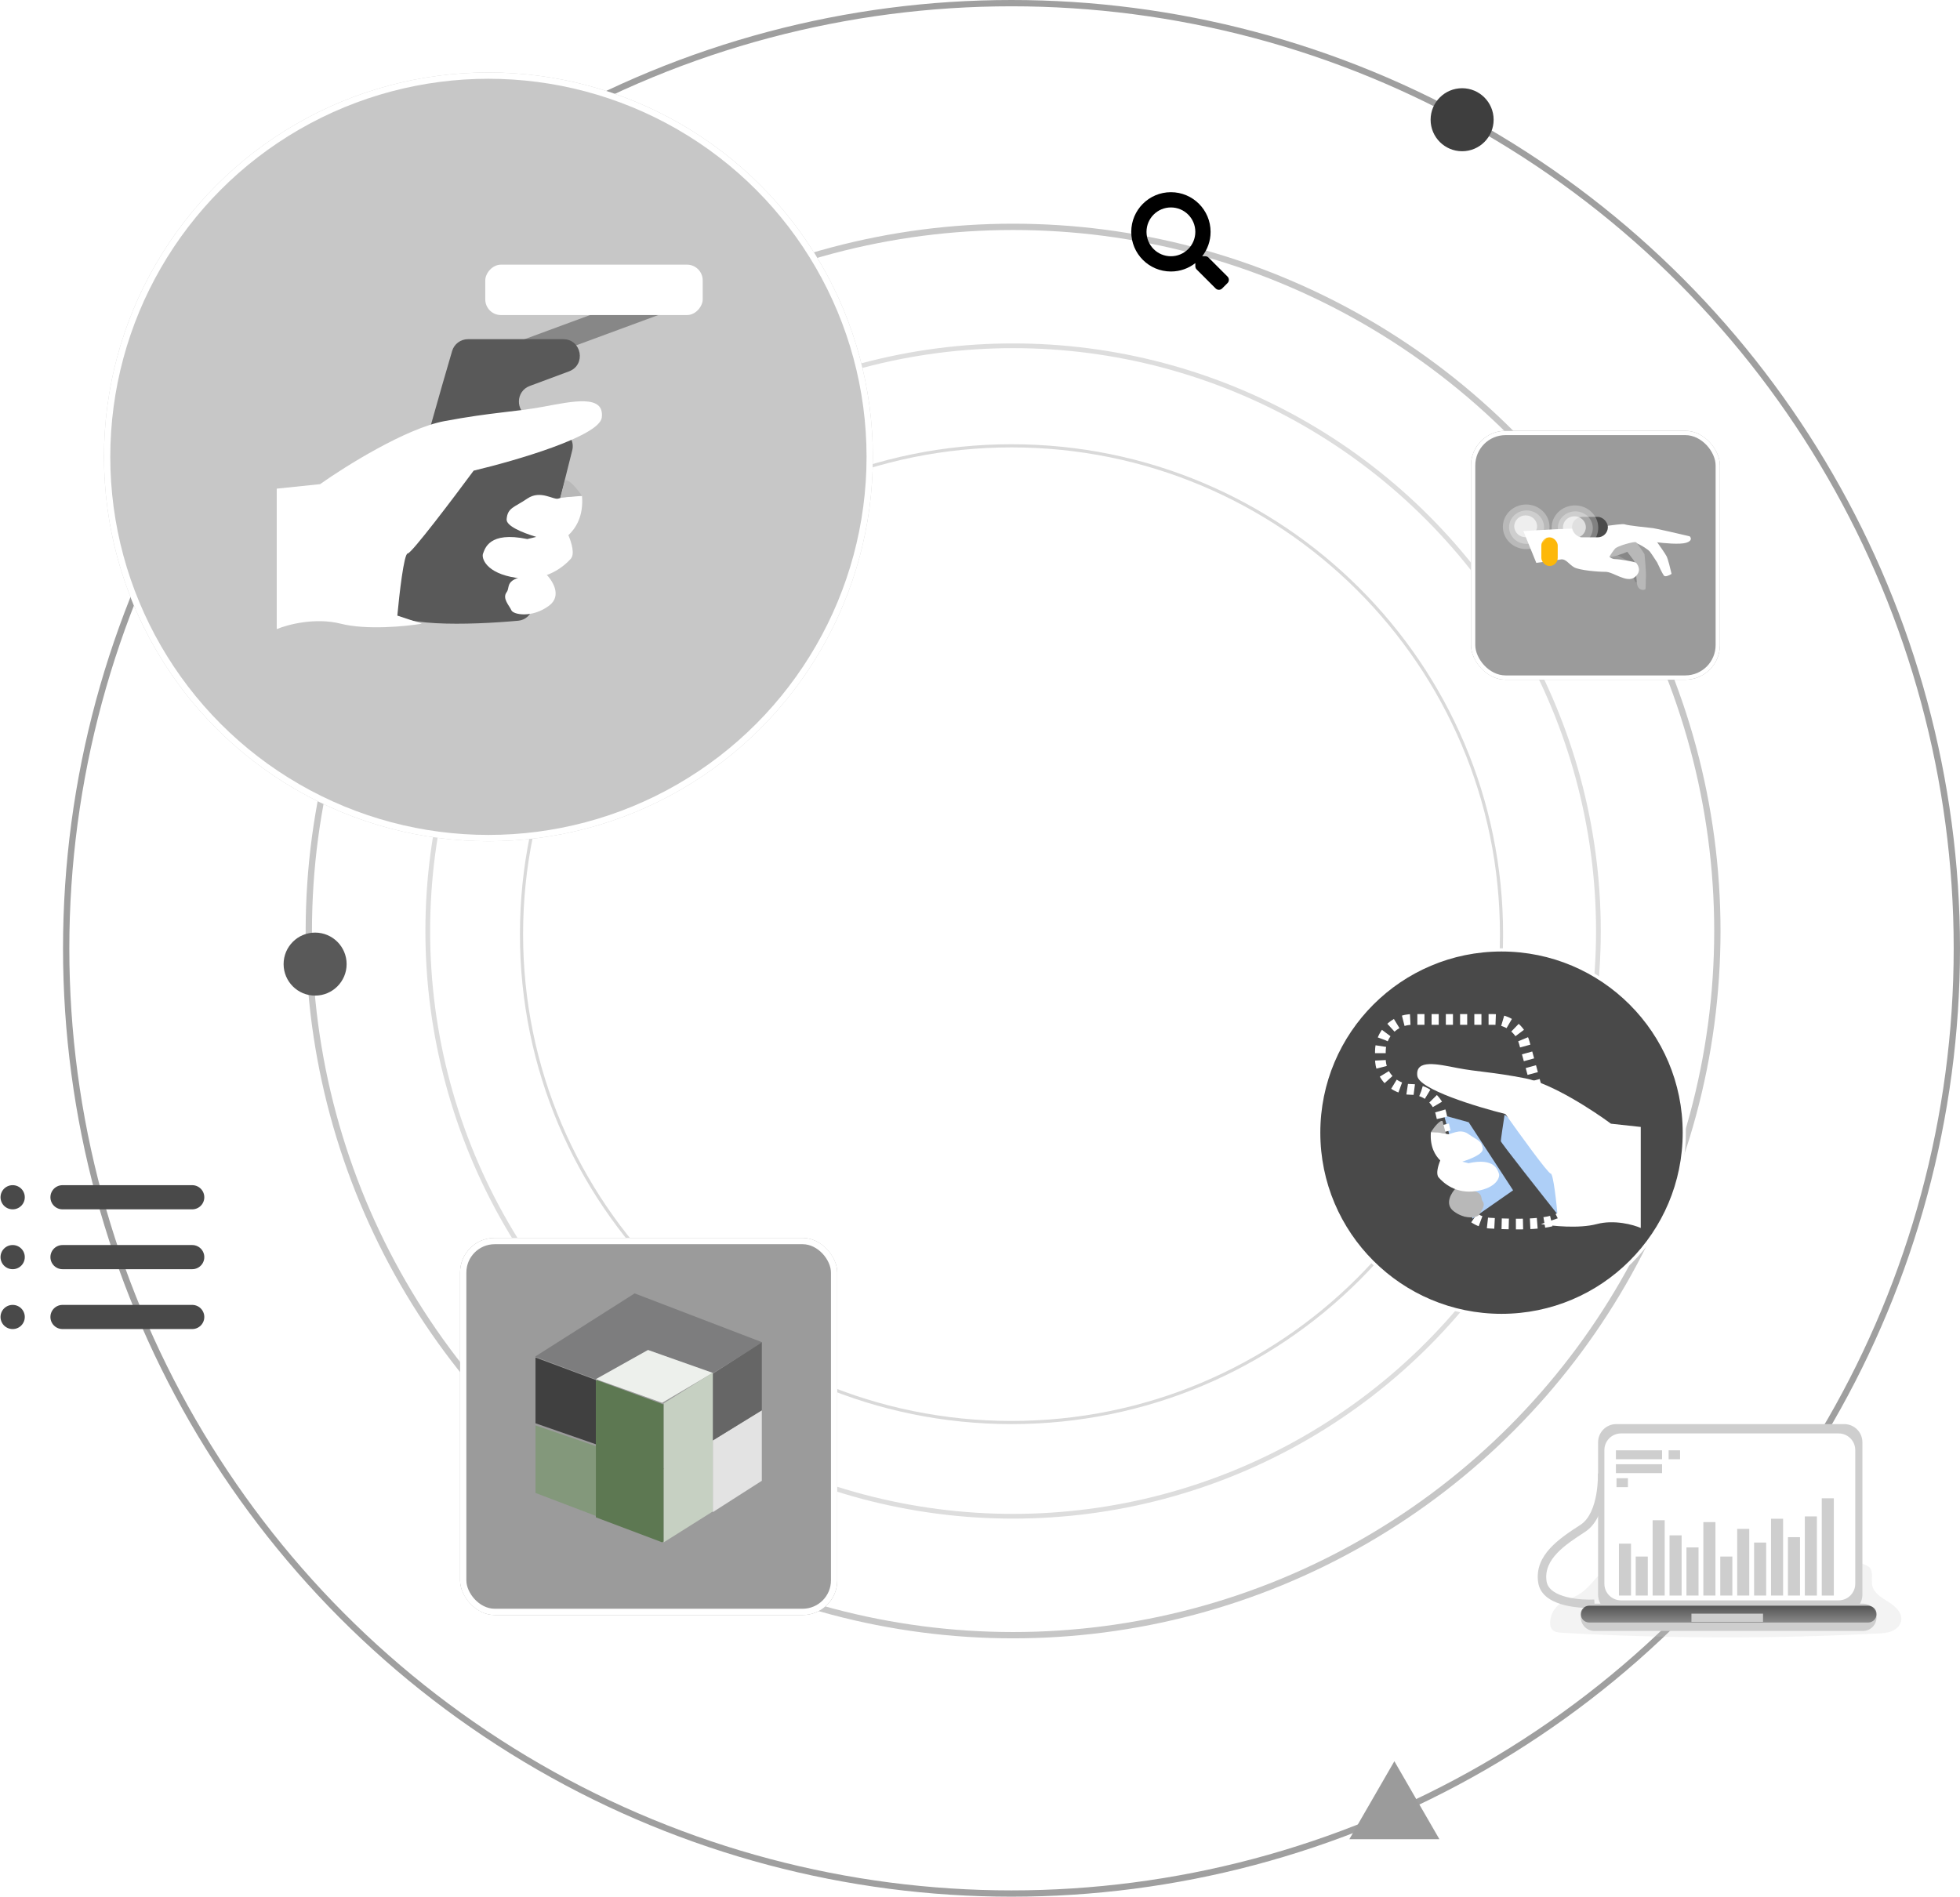 <svg width="622" height="602" viewBox="0 0 622 602" fill="none" xmlns="http://www.w3.org/2000/svg">
<circle cx="321.5" cy="295.5" r="185.75" stroke="#DDDDDD" stroke-width="1.5"/>
<path d="M476.5 296.5C476.5 382.103 406.882 451.5 321 451.5C235.118 451.5 165.5 382.103 165.5 296.5C165.5 210.897 235.118 141.5 321 141.5C406.882 141.5 476.5 210.897 476.5 296.5Z" stroke="#D9D9D9"/>
<circle cx="321.5" cy="295.5" r="223.5" stroke="#C6C6C6" stroke-width="2"/>
<circle cx="321" cy="301" r="300" stroke="#9F9F9F" stroke-width="2"/>
<g filter="url(#filter0_d_203_1307)">
<circle cx="155" cy="141" r="122" fill="#C7C7C7"/>
<circle cx="155" cy="141" r="121" stroke="white" stroke-width="2"/>
</g>
<rect width="7.5" height="67.199" rx="3.75" transform="matrix(-0.374 -0.927 -0.938 0.346 219.366 96.137)" fill="#878787"/>
<path d="M123.145 192.719C122.237 186.084 135.682 137.953 143.477 111.414C144.135 109.173 146.188 107.655 148.523 107.655H178.732C184.609 107.655 186.079 115.819 180.571 117.869L168.107 122.508C163.63 124.173 163.498 130.457 167.901 132.309L178.532 136.782C180.932 137.791 182.235 140.401 181.601 142.926L169.005 193.09C168.468 195.229 166.665 196.813 164.468 197.013C149.126 198.414 124.024 199.141 123.145 192.719Z" fill="#595959"/>
<path d="M141.043 133.661C128.845 135.948 109.649 147.951 101.576 153.666L87.823 155.095V199.678C91.211 198.249 100.021 195.905 108.154 197.963C116.287 200.021 128.685 198.82 133.868 197.963L126.094 195.391C126.692 188.818 128.187 175.672 129.383 175.672C130.579 175.672 143.834 158.144 150.312 149.38C163.568 146.236 190.258 138.463 190.975 132.518C191.872 125.088 181.707 127.374 172.438 129.089C163.169 130.804 156.292 130.804 141.043 133.661Z" fill="white"/>
<path d="M183.799 157.382C182.105 157.477 178.418 157.782 177.222 158.239C175.727 158.81 171.541 155.381 167.355 158.239C163.169 161.097 161.076 161.097 160.777 164.812C160.607 166.92 165.637 169.029 170.184 170.406L167.355 171.099C155.096 168.527 153.9 174.243 153.302 175.672C152.704 177.101 154.199 181.959 163.767 183.388C173.335 184.817 179.016 179.673 181.108 177.387C182.454 175.917 181.445 172.382 180.376 169.863C182.668 167.741 185.244 163.841 184.696 157.382H183.799Z" fill="white"/>
<path d="M174.233 192.247C178.539 189.046 175.23 184.054 173.037 181.958C158.984 183.102 162.274 185.959 160.779 187.96C159.284 189.96 161.676 192.247 162.274 193.676C162.872 195.105 168.851 196.248 174.233 192.247Z" fill="white"/>
<path d="M179.314 152.524C180.51 151.838 183.4 155.477 184.696 157.382L177.819 157.954L179.314 152.524Z" fill="#B8B8B8"/>
<rect width="69" height="16" rx="4.98" transform="matrix(-1 0 0 1 223 84)" fill="white"/>
<circle cx="100" cy="306" r="10" fill="#595959"/>
<circle cx="464" cy="38" r="10" fill="#3E3E3E"/>
<g filter="url(#filter1_d_203_1307)">
<rect x="146" y="390.167" width="119.704" height="119.704" rx="11" fill="#9B9B9B"/>
<rect x="147" y="391.167" width="117.704" height="117.704" rx="10" stroke="white" stroke-width="2"/>
</g>
<path d="M189.094 438.004V458.399C180.806 455.501 173.771 453.053 169.941 451.742V430.867L189.094 438.004Z" fill="#404040"/>
<path d="M210.64 445.636V489.214L210.136 489.522L189.094 481.586V438.231L189.413 438.049L210.47 445.739L210.64 445.636Z" fill="#5D7852"/>
<path d="M241.763 447.626V469.991L234.202 474.825L234.179 474.843L226.202 479.946V457.18L241.763 447.626Z" fill="#E3E3E3"/>
<path d="M241.764 425.983V426.199L225.94 436.013L210.417 430.255L205.852 428.561L189.703 438.049L189.391 437.933L169.941 430.649V430.495L170.893 429.892L189.391 418.144L201.398 410.517L210.417 413.971L225.94 419.921L235.685 423.655L241.764 425.983Z" fill="#7D7D7E"/>
<path d="M226.202 435.741L210.306 445.131L210.136 445.232L189.094 437.727L205.631 428.473L210.306 430.125L226.202 435.741Z" fill="#EDF0EC"/>
<path d="M189.094 458.994V481.143L186.355 480.099L169.941 473.856V452.414C173.771 453.71 180.806 456.13 189.094 458.994Z" fill="#83987B"/>
<path d="M241.763 426.079V447.619L226.202 457.202V436.001L241.763 426.079Z" fill="#666666"/>
<path d="M226.202 435.655V479.724L210.64 489.522V466.279L210.713 466.238L210.786 466.192C210.738 466.175 210.689 466.158 210.64 466.141V445.398L226.202 435.655Z" fill="#C6D0C2"/>
<g filter="url(#filter2_d_203_1307)">
<rect x="466.808" y="134" width="79.005" height="79.005" rx="11" fill="#9B9B9B"/>
<rect x="467.492" y="134.684" width="77.638" height="77.638" rx="10.316" stroke="white" stroke-width="1.367"/>
</g>
<path d="M519.331 178.849C519.035 178.378 517.089 176.006 516.153 174.879L516.175 173.869L512.454 175.69C513.668 176.4 516.144 177.833 516.341 177.892C516.539 177.951 518.155 182.52 518.939 184.797L520.123 184.619C519.983 182.892 519.627 179.32 519.331 178.849Z" fill="#878787"/>
<path d="M528.918 176.625C528.495 175.757 526.453 172.862 525.486 171.523L525.036 171.706L516.777 170.826C516.853 171.156 517.323 171.886 518.589 172.167C520.173 172.518 522.993 174.403 523.49 174.98C523.888 175.442 525.255 177.526 525.889 178.51C526.414 179.654 527.574 182.087 528.021 182.668C528.467 183.249 529.84 182.562 530.471 182.146C530.13 180.667 529.342 177.492 528.918 176.625Z" fill="white"/>
<path d="M521.892 175.974C521.831 175.615 519.17 171.921 518.903 171.688C517.076 171.793 513.39 172.007 513.261 172.025L509.681 176.898C511.518 177.037 514.959 175.771 516.449 175.121C517.027 175.909 518.258 177.583 518.554 177.975C518.925 178.464 519.206 182.829 519.498 185.227C519.791 187.626 521.791 187.28 522.091 187.072C522.392 186.864 522.188 184.473 522.329 183.348C522.47 182.224 521.953 176.333 521.892 175.974Z" fill="#B8B8B8"/>
<path d="M501.112 167.813C499.547 167.596 488.672 168.221 483.43 168.561L487.542 178.65C489.533 178.408 493.855 177.856 495.217 177.574C496.92 177.223 497.86 179.107 499.532 180.051C501.205 180.995 507.081 181.509 509.523 181.497C511.965 181.486 516.206 185.148 518.726 183.222C521.247 181.296 519.649 179.167 519.292 178.713C518.936 178.26 513.848 177.467 512.601 177.462C511.603 177.458 510.942 176.94 510.737 176.682C511.064 176.149 511.874 174.9 512.502 174.165C513.286 173.247 518.436 171.875 519.116 172.068C519.66 172.223 523.76 172.157 525.742 172.105C528.029 172.414 533.099 172.88 535.085 172.276C537.071 171.672 536.672 170.659 536.225 170.228C532.772 169.411 525.605 167.746 524.56 167.625C523.253 167.473 516.587 166.81 515.566 166.413C514.546 166.017 503.069 168.085 501.112 167.813Z" fill="white"/>
<rect x="498.885" y="164.051" width="11.373" height="6.499" rx="3.25" fill="#4B4B4B"/>
<rect x="489.137" y="170.55" width="5.199" height="9.099" rx="2.6" fill="#FDB80A"/>
<g filter="url(#filter3_f_203_1307)">
<ellipse rx="7.401" ry="7.074" transform="matrix(1 -0.012 0.013 1 499.801 167.489)" fill="white" fill-opacity="0.3"/>
</g>
<ellipse rx="5.551" ry="5.306" transform="matrix(1 -0.012 0.013 1 499.922 167.606)" fill="white" fill-opacity="0.3"/>
<ellipse rx="3.626" ry="3.466" transform="matrix(1 -0.012 0.013 1 499.638 167.332)" fill="white" fill-opacity="0.65"/>
<g filter="url(#filter4_f_203_1307)">
<ellipse rx="7.401" ry="7.074" transform="matrix(1 -0.012 0.013 1 484.33 167.202)" fill="white" fill-opacity="0.3"/>
</g>
<ellipse rx="5.551" ry="5.306" transform="matrix(1 -0.012 0.013 1 484.451 167.319)" fill="white" fill-opacity="0.3"/>
<ellipse rx="3.626" ry="3.466" transform="matrix(1 -0.012 0.013 1 484.166 167.046)" fill="white" fill-opacity="0.65"/>
<path d="M442.5 559L456.789 583.75H428.211L442.5 559Z" fill="#9B9B9B"/>
<circle cx="476.5" cy="359.5" r="58" fill="#494949" stroke="white"/>
<path d="M476.276 362.191C476.276 361.711 477.076 356.39 477.476 353.789L501.483 373.294L496.081 387.698C489.48 379.396 476.276 362.671 476.276 362.191Z" fill="#AECFF7"/>
<path d="M480.177 377.795L466.074 356.19L458.272 354.037L467.274 386.798L480.177 377.795Z" fill="#AECFF7"/>
<path d="M496.403 384.746C496.979 380.344 489.158 350.542 483.735 330.964C482.52 326.58 478.523 323.564 473.974 323.564H448.227C442.61 323.564 438.057 328.118 438.057 333.734V336.045C438.057 341.419 442.413 345.776 447.787 345.776C452.286 345.776 456.199 348.86 457.249 353.235L463.828 380.649C464.826 384.806 468.313 387.922 472.579 388.205C482.9 388.889 495.88 388.741 496.403 384.746Z" stroke="white" stroke-width="3.39" stroke-dasharray="2.26 2.26"/>
<path d="M457.79 355.836C456.968 355.342 454.981 357.96 454.09 359.33L458.817 359.741L457.79 355.836Z" fill="#B8B8B8"/>
<path d="M461.284 384.407C458.324 382.104 460.599 378.514 462.106 377.007C471.767 377.829 469.506 379.885 470.534 381.323C471.561 382.762 469.917 384.407 469.506 385.434C469.095 386.462 464.984 387.284 461.284 384.407Z" fill="#B8B8B8"/>
<path d="M484.101 342.269C492.487 343.913 505.683 352.546 511.233 356.657L520.688 357.685V389.751C518.359 388.723 512.302 387.038 506.711 388.518C501.12 389.997 492.597 389.134 489.034 388.518L494.378 386.668C493.967 381.94 492.939 372.485 492.117 372.485C491.295 372.485 482.182 359.878 477.729 353.574C468.616 351.313 450.267 345.722 449.774 341.447C449.157 336.103 456.146 337.747 462.518 338.98C468.89 340.214 473.618 340.214 484.101 342.269Z" fill="white"/>
<path d="M454.707 359.33C455.872 359.398 458.407 359.617 459.229 359.946C460.257 360.357 463.135 357.891 466.012 359.946C468.89 362.002 470.329 362.002 470.534 364.674C470.651 366.19 467.193 367.707 464.067 368.697L466.012 369.196C474.44 367.346 475.262 371.457 475.673 372.485C476.084 373.512 475.056 377.007 468.479 378.035C461.901 379.062 457.996 375.362 456.557 373.718C455.632 372.661 456.326 370.119 457.061 368.307C455.485 366.781 453.714 363.976 454.091 359.33H454.707Z" fill="white"/>
<path d="M504.557 510.364C500.423 510.364 489.242 509.676 488.138 502.262C486.838 493.529 494.989 488.234 501.545 483.975C507.488 480.114 507.104 467.789 507.1 467.664L509.781 467.565C509.781 468.133 510.228 481.522 503.019 486.205C496.794 490.249 489.747 494.83 490.793 501.868C491.601 507.289 501.996 507.897 505.938 507.678L506.09 510.333C505.947 510.337 505.397 510.364 504.557 510.364Z" fill="#CECECE"/>
<path opacity="0.24" d="M499.744 506.766C498.054 507.571 496.213 508.107 494.743 509.273C493.862 509.976 493.151 510.87 492.665 511.887C492.179 512.904 491.93 514.018 491.936 515.145C491.907 515.856 492.111 516.556 492.517 517.139C493.232 518.032 494.51 518.162 495.646 518.229C529.026 520.114 562.485 520.192 595.874 518.461C597.394 518.385 598.944 518.296 600.343 517.724C601.742 517.152 603.024 516.008 603.319 514.515C603.82 511.999 601.532 509.841 599.36 508.482C597.188 507.124 594.641 505.667 594.14 503.155C593.747 501.198 594.641 498.776 593.188 497.408C592.791 497.072 592.337 496.809 591.848 496.631C576.492 490.053 559.721 485.557 543.137 487.648C536.433 488.493 529.918 490.401 523.608 492.765C520.399 493.967 517.239 495.29 514.102 496.667C511.702 497.717 508.605 498.526 506.854 500.505C504.655 503.017 502.876 505.274 499.744 506.766Z" fill="#CECECE"/>
<path d="M585.261 452H512.914C509.73 452 507.149 454.581 507.149 457.765V506.145C507.149 509.329 509.73 511.91 512.914 511.91H585.261C588.444 511.91 591.025 509.329 591.025 506.145V457.765C591.025 454.581 588.444 452 585.261 452Z" fill="#CECECE"/>
<path d="M583.477 454.963H514.428C511.511 454.963 509.146 457.328 509.146 460.245V502.664C509.146 505.581 511.511 507.946 514.428 507.946H583.477C586.395 507.946 588.76 505.581 588.76 502.664V460.245C588.76 457.328 586.395 454.963 583.477 454.963Z" fill="white"/>
<path d="M591.191 509.001H505.982C503.593 509.001 501.656 510.938 501.656 513.327C501.656 515.716 503.593 517.653 505.982 517.653H591.191C593.58 517.653 595.517 515.716 595.517 513.327C595.517 510.938 593.58 509.001 591.191 509.001Z" fill="#CECECE"/>
<path d="M592.844 509.64H504.329C502.853 509.64 501.656 510.836 501.656 512.312C501.656 513.788 502.853 514.985 504.329 514.985H592.844C594.32 514.985 595.517 513.788 595.517 512.312C595.517 510.836 594.32 509.64 592.844 509.64Z" fill="url(#paint0_linear_203_1307)"/>
<path d="M513.767 489.946H517.597V506.422H513.767V489.946Z" fill="#CECECE"/>
<path d="M519.089 494.035H522.919V506.422H519.089V494.035Z" fill="#CECECE"/>
<path d="M524.457 482.509H528.286V506.422H524.457V482.509Z" fill="#CECECE"/>
<path d="M529.824 487.309H533.654V506.423H529.824V487.309Z" fill="#CECECE"/>
<path d="M535.191 491.143H539.021V506.422H535.191V491.143Z" fill="#CECECE"/>
<path d="M540.558 483.108H544.388V506.422H540.558V483.108Z" fill="#CECECE"/>
<path d="M545.925 494.035H549.755V506.422H545.925V494.035Z" fill="#CECECE"/>
<path d="M551.292 485.262H555.122V506.422H551.292V485.262Z" fill="#CECECE"/>
<path d="M556.66 489.597H560.49V506.422H556.66V489.597Z" fill="#CECECE"/>
<path d="M562.027 482.036H565.857V506.422H562.027V482.036Z" fill="#CECECE"/>
<path d="M567.394 487.894H571.224V506.418H567.394V487.894Z" fill="#CECECE"/>
<path d="M572.761 481.298H576.591V506.423H572.761V481.298Z" fill="#CECECE"/>
<path d="M578.128 475.547H581.958V506.423H578.128V475.547Z" fill="#CECECE"/>
<path d="M512.806 460.321H527.451V463.15H512.806V460.321Z" fill="#CECECE"/>
<path d="M529.533 460.321H533.162V463.15H529.533V460.321Z" fill="#CECECE"/>
<path d="M512.99 469.183H516.618V472.012H512.99V469.183Z" fill="#CECECE"/>
<path d="M512.806 464.732H527.451V467.561H512.806V464.732Z" fill="#CECECE"/>
<path d="M536.773 512.165H559.489V514.788H536.773V512.165Z" fill="#CECECE"/>
<path d="M389.559 87.789L383.526 81.756C383.254 81.484 382.885 81.332 382.497 81.332H381.511C383.181 79.196 384.174 76.51 384.174 73.587C384.174 66.634 378.54 61 371.587 61C364.634 61 359 66.634 359 73.587C359 80.54 364.634 86.174 371.587 86.174C374.51 86.174 377.196 85.181 379.333 83.511V84.497C379.333 84.885 379.484 85.254 379.756 85.526L385.789 91.559C386.358 92.128 387.278 92.128 387.841 91.559L389.553 89.847C390.122 89.278 390.122 88.358 389.559 87.789ZM371.587 81.332C367.309 81.332 363.841 77.871 363.841 73.587C363.841 69.308 367.302 65.841 371.587 65.841C375.865 65.841 379.333 69.302 379.333 73.587C379.333 77.865 375.871 81.332 371.587 81.332Z" fill="black"/>
<path d="M19.834 380H61" stroke="#494949" stroke-width="7.667" stroke-linecap="round" stroke-linejoin="round"/>
<path d="M19.834 399H61" stroke="#494949" stroke-width="7.667" stroke-linecap="round" stroke-linejoin="round"/>
<path d="M19.834 418H61" stroke="#494949" stroke-width="7.667" stroke-linecap="round" stroke-linejoin="round"/>
<path d="M4 380H4.032" stroke="#494949" stroke-width="7.667" stroke-linecap="round" stroke-linejoin="round"/>
<path d="M4 399H4.032" stroke="#494949" stroke-width="7.667" stroke-linecap="round" stroke-linejoin="round"/>
<path d="M4 418H4.032" stroke="#494949" stroke-width="7.667" stroke-linecap="round" stroke-linejoin="round"/>
<defs>
<filter id="filter0_d_203_1307" x="25" y="15" width="260" height="260" filterUnits="userSpaceOnUse" color-interpolation-filters="sRGB">
<feFlood flood-opacity="0" result="BackgroundImageFix"/>
<feColorMatrix in="SourceAlpha" type="matrix" values="0 0 0 0 0 0 0 0 0 0 0 0 0 0 0 0 0 0 127 0" result="hardAlpha"/>
<feOffset dy="4"/>
<feGaussianBlur stdDeviation="4"/>
<feComposite in2="hardAlpha" operator="out"/>
<feColorMatrix type="matrix" values="0 0 0 0 0 0 0 0 0 0 0 0 0 0 0 0 0 0 0.1 0"/>
<feBlend mode="normal" in2="BackgroundImageFix" result="effect1_dropShadow_203_1307"/>
<feBlend mode="normal" in="SourceGraphic" in2="effect1_dropShadow_203_1307" result="shape"/>
</filter>
<filter id="filter1_d_203_1307" x="135.745" y="382.647" width="140.215" height="140.215" filterUnits="userSpaceOnUse" color-interpolation-filters="sRGB">
<feFlood flood-opacity="0" result="BackgroundImageFix"/>
<feColorMatrix in="SourceAlpha" type="matrix" values="0 0 0 0 0 0 0 0 0 0 0 0 0 0 0 0 0 0 127 0" result="hardAlpha"/>
<feOffset dy="2.735"/>
<feGaussianBlur stdDeviation="5.128"/>
<feComposite in2="hardAlpha" operator="out"/>
<feColorMatrix type="matrix" values="0 0 0 0 0 0 0 0 0 0 0 0 0 0 0 0 0 0 0.1 0"/>
<feBlend mode="normal" in2="BackgroundImageFix" result="effect1_dropShadow_203_1307"/>
<feBlend mode="normal" in="SourceGraphic" in2="effect1_dropShadow_203_1307" result="shape"/>
</filter>
<filter id="filter2_d_203_1307" x="456.553" y="126.48" width="99.515" height="99.515" filterUnits="userSpaceOnUse" color-interpolation-filters="sRGB">
<feFlood flood-opacity="0" result="BackgroundImageFix"/>
<feColorMatrix in="SourceAlpha" type="matrix" values="0 0 0 0 0 0 0 0 0 0 0 0 0 0 0 0 0 0 127 0" result="hardAlpha"/>
<feOffset dy="2.735"/>
<feGaussianBlur stdDeviation="5.128"/>
<feComposite in2="hardAlpha" operator="out"/>
<feColorMatrix type="matrix" values="0 0 0 0 0 0 0 0 0 0 0 0 0 0 0 0 0 0 0.1 0"/>
<feBlend mode="normal" in2="BackgroundImageFix" result="effect1_dropShadow_203_1307"/>
<feBlend mode="normal" in="SourceGraphic" in2="effect1_dropShadow_203_1307" result="shape"/>
</filter>
<filter id="filter3_f_203_1307" x="488.973" y="156.988" width="21.656" height="21.003" filterUnits="userSpaceOnUse" color-interpolation-filters="sRGB">
<feFlood flood-opacity="0" result="BackgroundImageFix"/>
<feBlend mode="normal" in="SourceGraphic" in2="BackgroundImageFix" result="shape"/>
<feGaussianBlur stdDeviation="1.714" result="effect1_foregroundBlur_203_1307"/>
</filter>
<filter id="filter4_f_203_1307" x="473.502" y="156.701" width="21.656" height="21.003" filterUnits="userSpaceOnUse" color-interpolation-filters="sRGB">
<feFlood flood-opacity="0" result="BackgroundImageFix"/>
<feBlend mode="normal" in="SourceGraphic" in2="BackgroundImageFix" result="shape"/>
<feGaussianBlur stdDeviation="1.714" result="effect1_foregroundBlur_203_1307"/>
</filter>
<linearGradient id="paint0_linear_203_1307" x1="548.589" y1="521.956" x2="548.589" y2="500.157" gradientUnits="userSpaceOnUse">
<stop stop-opacity="0"/>
<stop offset="0.95"/>
</linearGradient>
</defs>
</svg>

